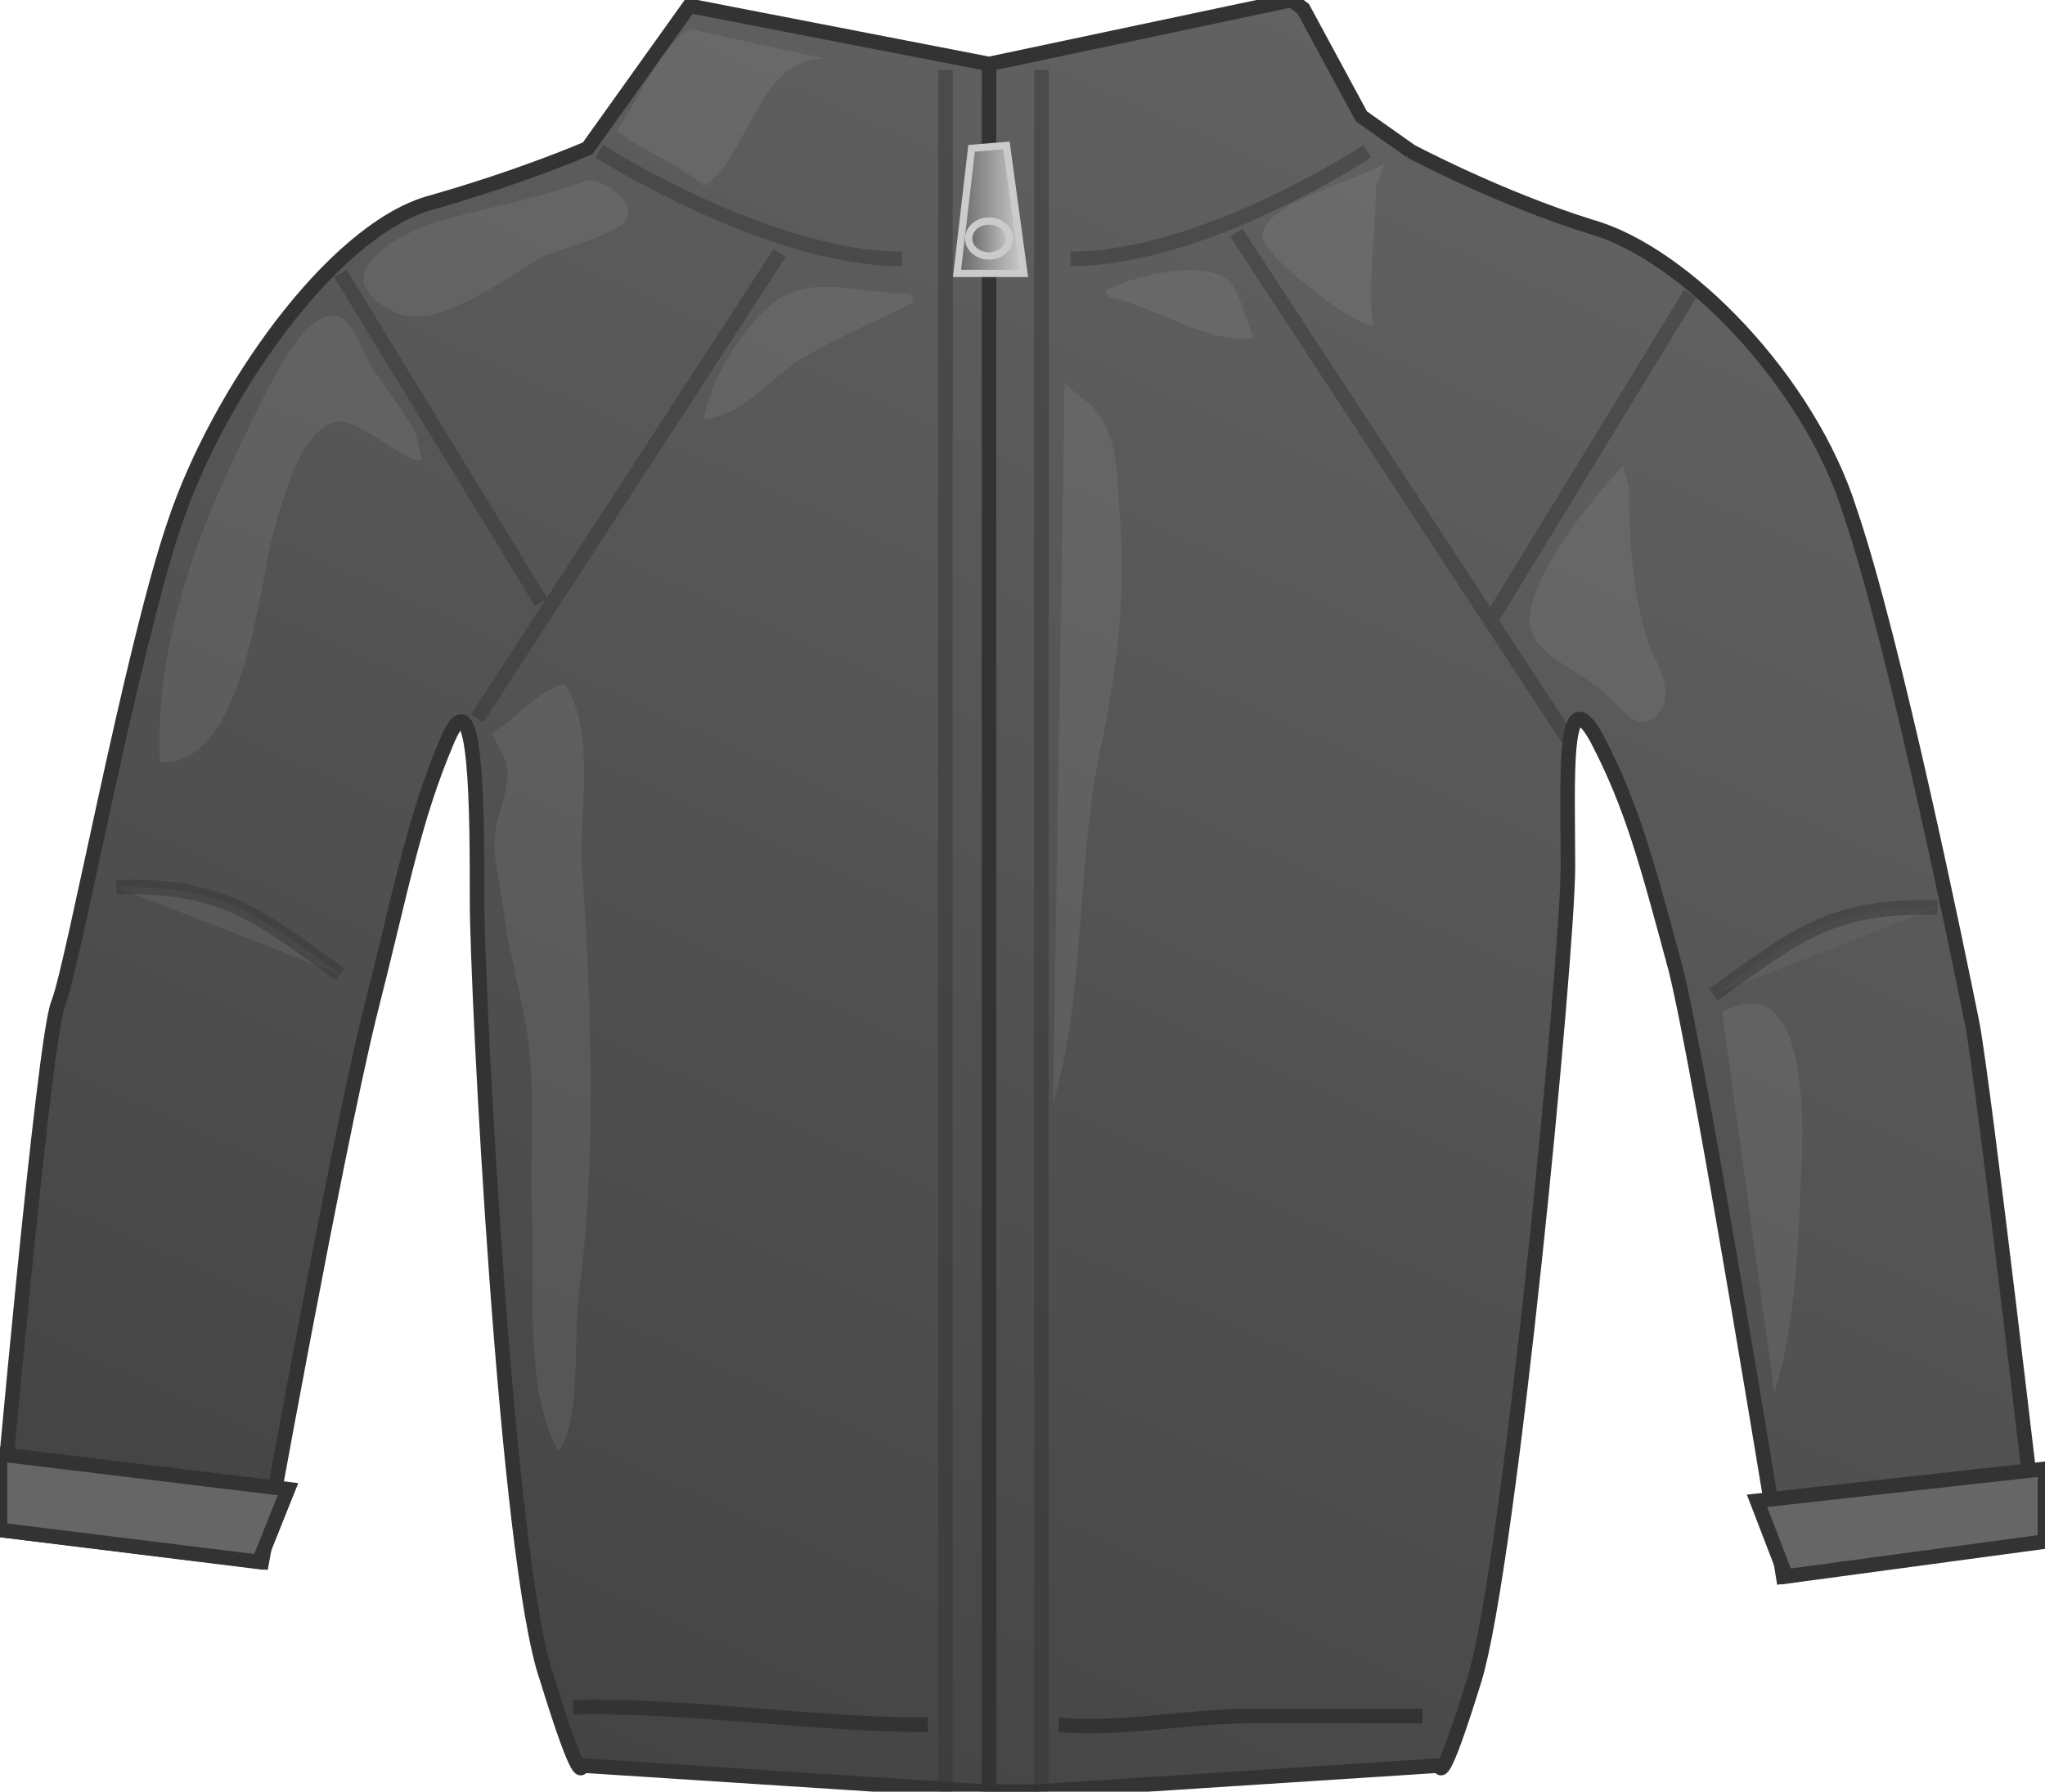<svg xmlns="http://www.w3.org/2000/svg" version="1.0" viewBox="0 0 70.3 61.6"><switch><g><linearGradient id="a" x1="55.933" x2="10.32" y1="-4.301" y2="96.399" gradientUnits="userSpaceOnUse"><stop offset="0" stop-color="#666"/><stop offset="1" stop-color="#333"/></linearGradient><path fill="url(#a)" stroke="#333" stroke-width=".5" d="M48.5 5.2s3 1.6 6.2 2.6c3.2.9 7.5 5.3 8.9 9.8 1.5 4.4 3.7 15.1 4.2 17.6.4 2.1 2.2 17.6 2.2 17.6l-8.7 1.4s-2.8-17.3-3.7-20.9c-1-3.7-1.5-5.6-2.7-7.9-1.2-2.2-1 1.4-1 4.4 0 3-2 23.9-3.2 27.9-1.2 3.9-1.2 3-1.2 3l-13.9.9h-1.7L20 60.7s0 .9-1.2-3c-1.4-4-2.4-23.7-2.4-26.7s0-7.9-1-5.6c-1.2 2.8-1.6 5.2-2.7 9.5C11.5 39.8 9 53.7 9 53.7l-9-1.1s1.5-16.9 2-18.1c.5-1.2 2.5-12.1 4-16.5 1.5-4.5 5.4-10 8.7-11 3.2-.9 5.5-1.9 5.5-1.9L23.7.2l10.3 2L44.4 0l.4.3 2 3.7 1.7 1.2z"/><path fill="#666" stroke="#333" stroke-width=".5" d="M34 2.2v59.2"/><path fill="none" stroke="#333" stroke-width=".5" d="M20.6 5.2S26.4 8.9 31 8.9m16-3.7s-5.6 3.7-10.2 3.7" opacity=".44"/><path fill="#666" stroke="#333" stroke-width=".5" d="M32.5 2.4v59.2m3.3-59.2v59.2" opacity=".44"/><linearGradient id="b" x1="32.907" x2="35.169" y1="7.19" y2="7.19" gradientUnits="userSpaceOnUse"><stop offset="0" stop-color="#666"/><stop offset="1" stop-color="#cccbcb"/></linearGradient><path fill="url(#b)" stroke="#CCCBCB" stroke-width=".25" d="M33.4 5.1l1.2-.1.6 4.4h-2.3z"/><linearGradient id="c" x1="33.301" x2="34.776" y1="8.201" y2="8.201" gradientUnits="userSpaceOnUse"><stop offset="0" stop-color="#666"/><stop offset="1" stop-color="#cccbcb"/></linearGradient><ellipse cx="34" cy="8.2" fill="url(#c)" stroke="#CCCBCB" stroke-width=".25" rx=".7" ry=".6"/><path fill="#666" stroke="#333" stroke-width=".5" d="M0 50l9.9 1.2-1 2.5L0 52.6zm70.3.5l-9.9 1.1 1 2.6 8.9-1.2z"/><path fill="#666" stroke="#333" stroke-width=".5" d="M4 30.5c3.7-.1 4.9 1 7.7 3m54.9-2.3c-3.7-.1-4.9 1-7.7 3M26.8 8.7l-10.4 16M42.5 8l11.4 17.4m-42.2-16l6.9 11.3m39.5-10.6l-6.9 11.3" opacity=".44"/><path fill="none" stroke="#333" stroke-width=".5" d="M19.7 58.7c3.9-.1 8.1.6 12.2.6m4.5 0c2.1.2 4.4-.3 6.6-.3h5.9"/><path fill="#CCCBCB" d="M20.2 6.2c.6 0 1.7.7 1.3 1.4-.2.4-2.3 1-2.8 1.2-1.3.7-3.7 2.7-5.2 1.9-2.5-1.3.3-2.7 1.6-3.1 1.8-.5 3.5-.8 5.1-1.4m-5.7 9.6c-.5.2-2.1-1.4-2.9-1.3-1.3.2-1.9 2.8-2.2 3.8-.5 1.8-1 8.1-3.9 7.9-.2-4 1.3-8 3.1-11.6.5-1 1.9-4.2 3.1-3.7.5.2.9 1.6 1.2 1.9.5.7 1 1.4 1.4 2.1M28.3 2c-2.3.1-2.5 3.3-4.1 4.4-.9-.8-2.1-1.2-3-1.9.7-1 1.5-2.9 2.5-3.5m7.6 9.1c-1.7 0-3.1-.6-4.4.1-1.3.8-2.5 2.9-2.7 4.2 1.2 0 2.4-1.5 3.4-2.1 1.2-.7 2.6-1.3 3.8-1.9M16.9 25.2c.9-.5 1.5-1.4 2.5-1.7 1.1 1.6.5 4.5.6 6.3.2 2.6.3 5.2.3 7.8 0 2.4-.1 4.6-.4 6.9-.2 1.5.1 4.3-.7 5.4-1.2-2.1-.8-5.6-.9-7.9-.1-2 .1-3.9-.1-5.9-.2-1.7-.7-3.2-.9-4.9-.1-.7-.3-1.5-.3-2.2 0-1 .6-1.8.4-2.8M38 10c.7-.4 2.3-.8 3.2-.7 1.5.1 1.3 1 1.9 2.3-1.4.3-3.5-1.1-5-1.4m9.5-4.6c-.8.6-4.1 1.3-4.2 2.5-.1.6 3.1 3.1 3.8 3.1-.2-1.6.1-3.2.1-4.8m8.5 9.6c-1 1.1-2.3 2.7-2.9 4.1-1 2.2.6 2.4 2.1 3.6.7.5 1.3 1.8 2.1.7.5-.7-.3-1.8-.5-2.5-.5-1.7-.6-3.4-.6-5.1m3.2 18c3.1-1.7 2.8 4.2 2.7 5.9-.1 2.4-.2 4.9-.9 7.2M36.6 13.1c.2.4.8.6 1.2 1.2.7 1 .6 2.4.7 3.5.2 2.8-.1 5.3-.7 8.1-.8 3.9-.5 8.5-1.6 12" opacity=".1"/></g></switch></svg>
